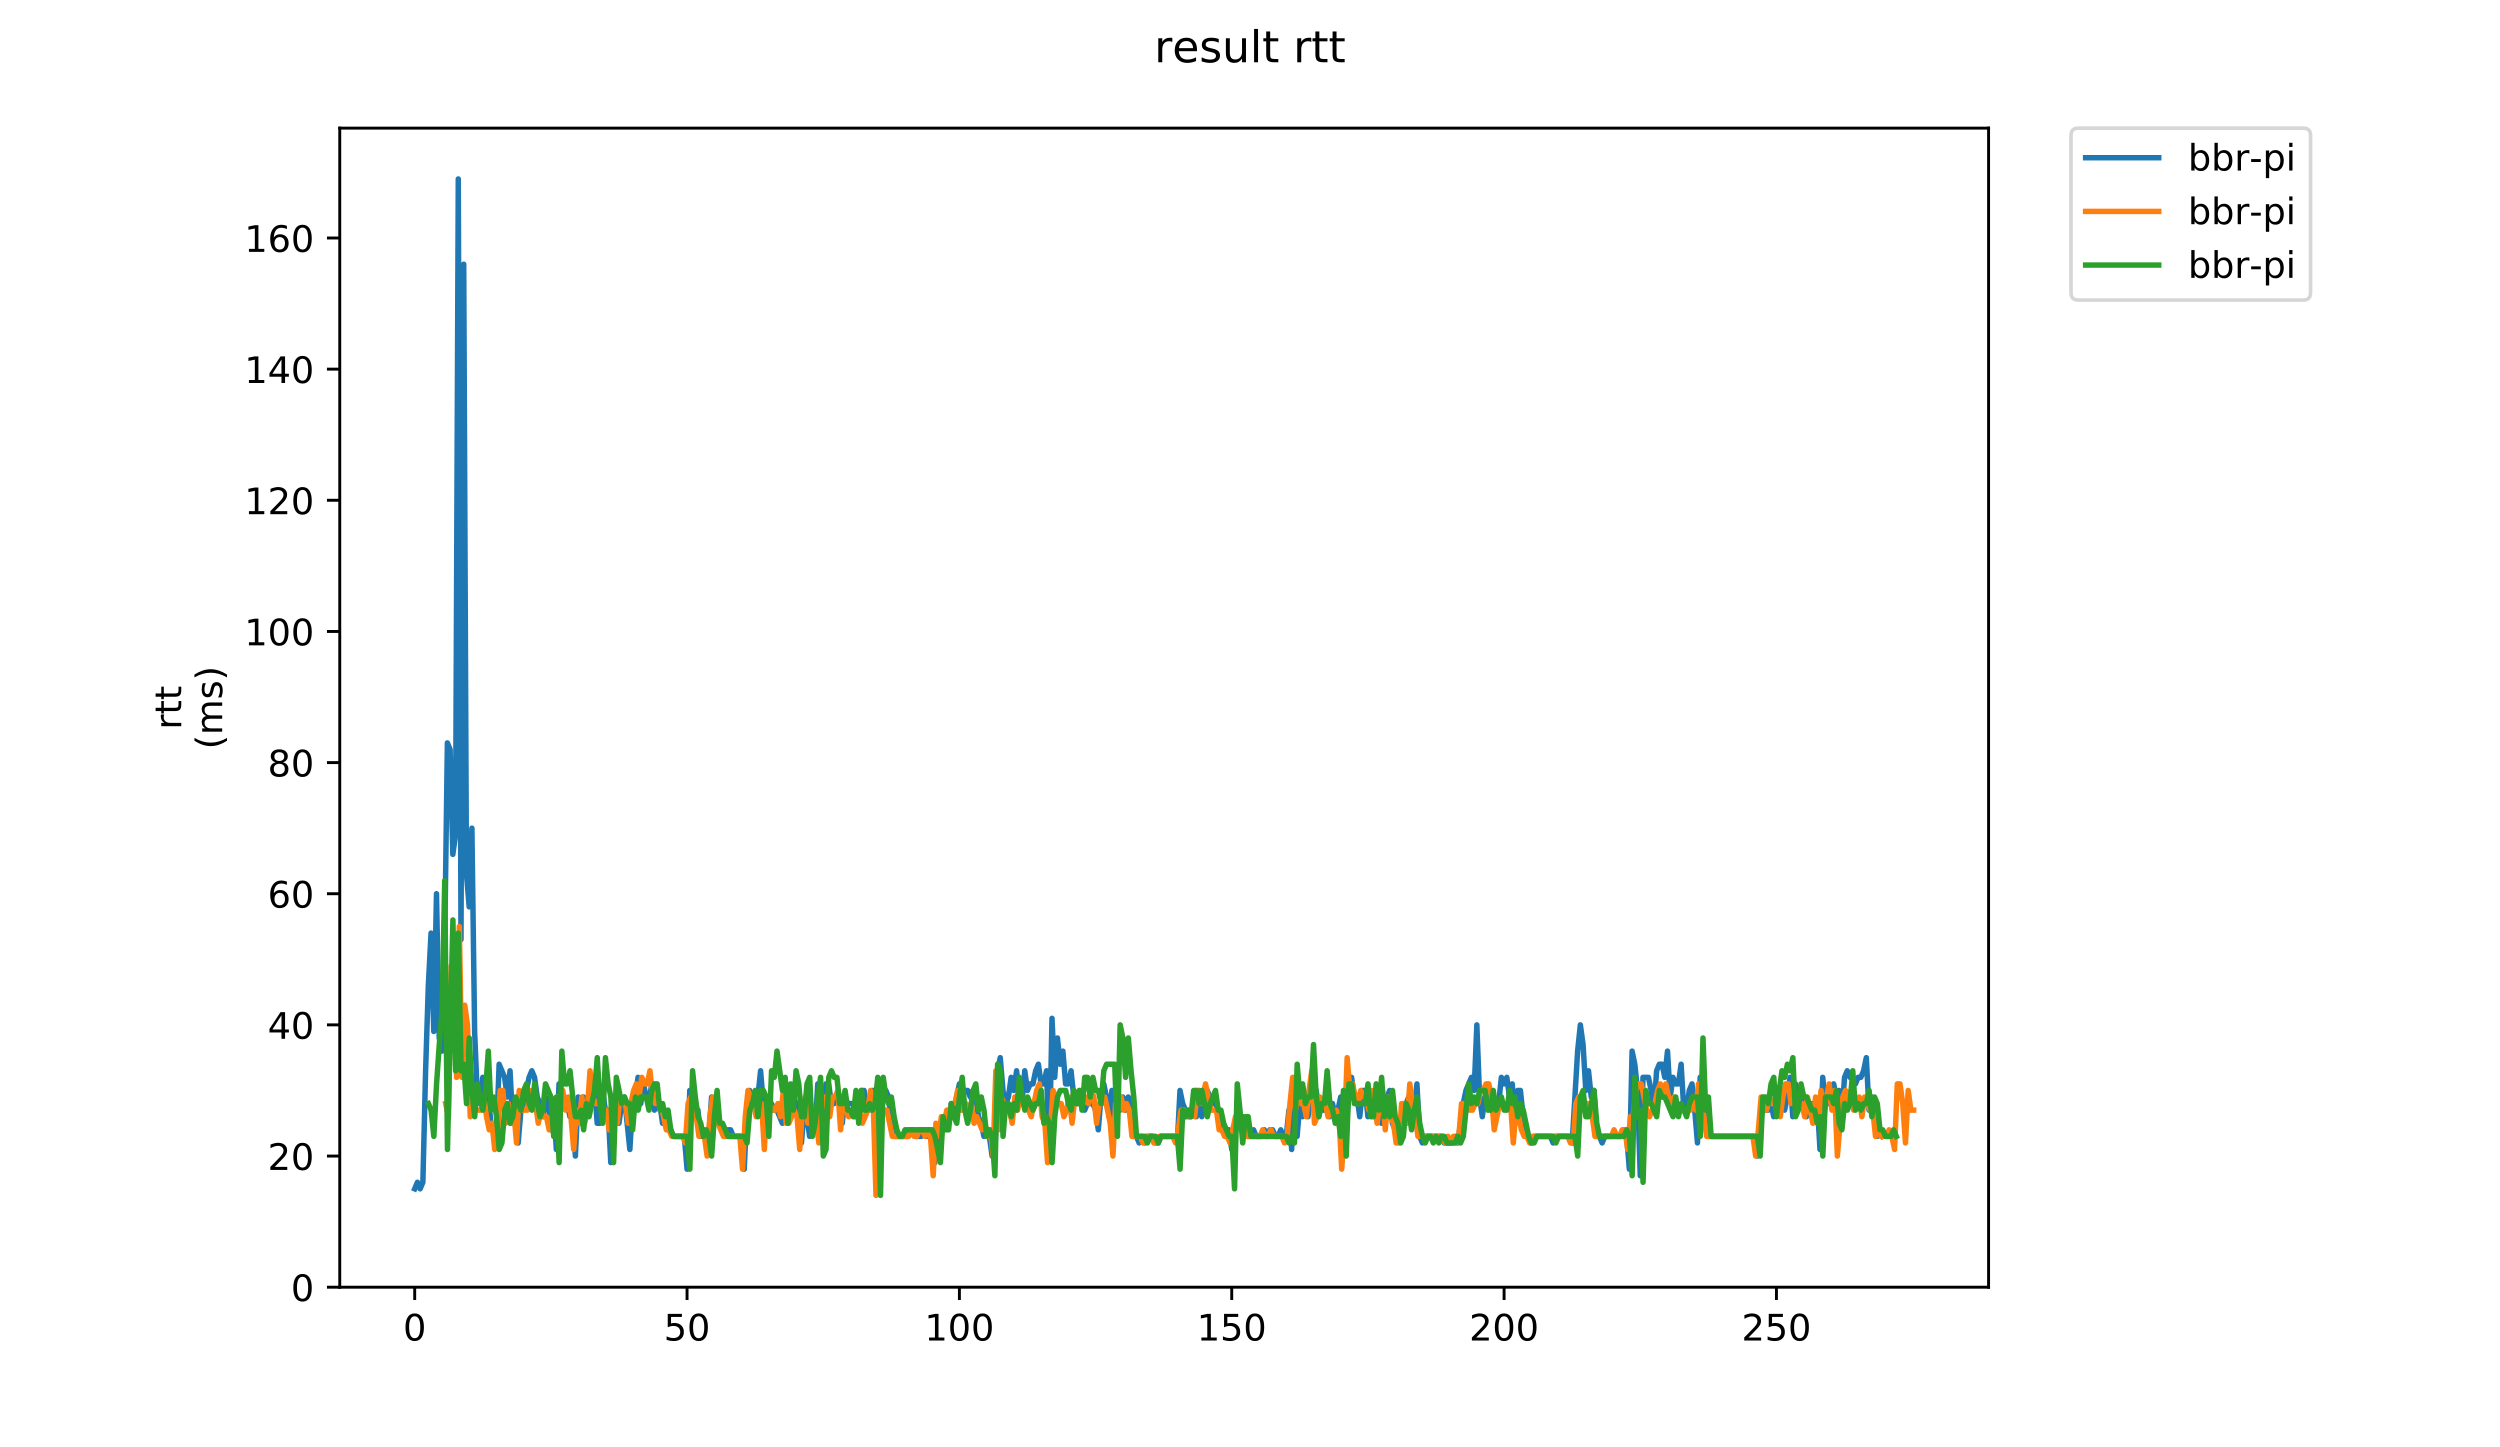 <?xml version="1.0" encoding="utf-8" standalone="no"?>
<!DOCTYPE svg PUBLIC "-//W3C//DTD SVG 1.1//EN"
  "http://www.w3.org/Graphics/SVG/1.1/DTD/svg11.dtd">
<!-- Created with matplotlib (https://matplotlib.org/) -->
<svg height="396pt" version="1.1" viewBox="0 0 684 396" width="684pt" xmlns="http://www.w3.org/2000/svg" xmlns:xlink="http://www.w3.org/1999/xlink">
 <defs>
  <style type="text/css">
*{stroke-linecap:butt;stroke-linejoin:round;}
  </style>
 </defs>
 <g id="figure_1">
  <g id="patch_1">
   <path d="M 0 396 
L 684 396 
L 684 0 
L 0 0 
z
" style="fill:#ffffff;"/>
  </g>
  <g id="axes_1">
   <g id="patch_2">
    <path d="M 92.957 352.174 
L 544.074 352.174 
L 544.074 35.062 
L 92.957 35.062 
z
" style="fill:#ffffff;"/>
   </g>
   <g id="matplotlib.axis_1">
    <g id="xtick_1">
     <g id="line2d_1">
      <defs>
       <path d="M 0 0 
L 0 3.5 
" id="mcd603dba69" style="stroke:#000000;stroke-width:0.8;"/>
      </defs>
      <g>
       <use style="stroke:#000000;stroke-width:0.8;" x="113.463" xlink:href="#mcd603dba69" y="352.174"/>
      </g>
     </g>
     <g id="text_1">
      <!-- 0 -->
      <defs>
       <path d="M 31.781 66.406 
Q 24.172 66.406 20.328 58.906 
Q 16.5 51.422 16.5 36.375 
Q 16.5 21.391 20.328 13.891 
Q 24.172 6.391 31.781 6.391 
Q 39.453 6.391 43.281 13.891 
Q 47.125 21.391 47.125 36.375 
Q 47.125 51.422 43.281 58.906 
Q 39.453 66.406 31.781 66.406 
z
M 31.781 74.219 
Q 44.047 74.219 50.516 64.516 
Q 56.984 54.828 56.984 36.375 
Q 56.984 17.969 50.516 8.266 
Q 44.047 -1.422 31.781 -1.422 
Q 19.531 -1.422 13.062 8.266 
Q 6.594 17.969 6.594 36.375 
Q 6.594 54.828 13.062 64.516 
Q 19.531 74.219 31.781 74.219 
z
" id="DejaVuSans-48"/>
      </defs>
      <g transform="translate(110.282 366.773)scale(0.1 -0.1)">
       <use xlink:href="#DejaVuSans-48"/>
      </g>
     </g>
    </g>
    <g id="xtick_2">
     <g id="line2d_2">
      <g>
       <use style="stroke:#000000;stroke-width:0.8;" x="187.977" xlink:href="#mcd603dba69" y="352.174"/>
      </g>
     </g>
     <g id="text_2">
      <!-- 50 -->
      <defs>
       <path d="M 10.797 72.906 
L 49.516 72.906 
L 49.516 64.594 
L 19.828 64.594 
L 19.828 46.734 
Q 21.969 47.469 24.109 47.828 
Q 26.266 48.188 28.422 48.188 
Q 40.625 48.188 47.75 41.5 
Q 54.891 34.812 54.891 23.391 
Q 54.891 11.625 47.562 5.094 
Q 40.234 -1.422 26.906 -1.422 
Q 22.312 -1.422 17.547 -0.641 
Q 12.797 0.141 7.719 1.703 
L 7.719 11.625 
Q 12.109 9.234 16.797 8.062 
Q 21.484 6.891 26.703 6.891 
Q 35.156 6.891 40.078 11.328 
Q 45.016 15.766 45.016 23.391 
Q 45.016 31 40.078 35.438 
Q 35.156 39.891 26.703 39.891 
Q 22.75 39.891 18.812 39.016 
Q 14.891 38.141 10.797 36.281 
z
" id="DejaVuSans-53"/>
      </defs>
      <g transform="translate(181.614 366.773)scale(0.1 -0.1)">
       <use xlink:href="#DejaVuSans-53"/>
       <use x="63.623" xlink:href="#DejaVuSans-48"/>
      </g>
     </g>
    </g>
    <g id="xtick_3">
     <g id="line2d_3">
      <g>
       <use style="stroke:#000000;stroke-width:0.8;" x="262.49" xlink:href="#mcd603dba69" y="352.174"/>
      </g>
     </g>
     <g id="text_3">
      <!-- 100 -->
      <defs>
       <path d="M 12.406 8.297 
L 28.516 8.297 
L 28.516 63.922 
L 10.984 60.406 
L 10.984 69.391 
L 28.422 72.906 
L 38.281 72.906 
L 38.281 8.297 
L 54.391 8.297 
L 54.391 0 
L 12.406 0 
z
" id="DejaVuSans-49"/>
      </defs>
      <g transform="translate(252.947 366.773)scale(0.1 -0.1)">
       <use xlink:href="#DejaVuSans-49"/>
       <use x="63.623" xlink:href="#DejaVuSans-48"/>
       <use x="127.246" xlink:href="#DejaVuSans-48"/>
      </g>
     </g>
    </g>
    <g id="xtick_4">
     <g id="line2d_4">
      <g>
       <use style="stroke:#000000;stroke-width:0.8;" x="337.004" xlink:href="#mcd603dba69" y="352.174"/>
      </g>
     </g>
     <g id="text_4">
      <!-- 150 -->
      <g transform="translate(327.46 366.773)scale(0.1 -0.1)">
       <use xlink:href="#DejaVuSans-49"/>
       <use x="63.623" xlink:href="#DejaVuSans-53"/>
       <use x="127.246" xlink:href="#DejaVuSans-48"/>
      </g>
     </g>
    </g>
    <g id="xtick_5">
     <g id="line2d_5">
      <g>
       <use style="stroke:#000000;stroke-width:0.8;" x="411.518" xlink:href="#mcd603dba69" y="352.174"/>
      </g>
     </g>
     <g id="text_5">
      <!-- 200 -->
      <defs>
       <path d="M 19.188 8.297 
L 53.609 8.297 
L 53.609 0 
L 7.328 0 
L 7.328 8.297 
Q 12.938 14.109 22.625 23.891 
Q 32.328 33.688 34.812 36.531 
Q 39.547 41.844 41.422 45.531 
Q 43.312 49.219 43.312 52.781 
Q 43.312 58.594 39.234 62.25 
Q 35.156 65.922 28.609 65.922 
Q 23.969 65.922 18.812 64.312 
Q 13.672 62.703 7.812 59.422 
L 7.812 69.391 
Q 13.766 71.781 18.938 73 
Q 24.125 74.219 28.422 74.219 
Q 39.75 74.219 46.484 68.547 
Q 53.219 62.891 53.219 53.422 
Q 53.219 48.922 51.531 44.891 
Q 49.859 40.875 45.406 35.406 
Q 44.188 33.984 37.641 27.219 
Q 31.109 20.453 19.188 8.297 
z
" id="DejaVuSans-50"/>
      </defs>
      <g transform="translate(401.974 366.773)scale(0.1 -0.1)">
       <use xlink:href="#DejaVuSans-50"/>
       <use x="63.623" xlink:href="#DejaVuSans-48"/>
       <use x="127.246" xlink:href="#DejaVuSans-48"/>
      </g>
     </g>
    </g>
    <g id="xtick_6">
     <g id="line2d_6">
      <g>
       <use style="stroke:#000000;stroke-width:0.8;" x="486.032" xlink:href="#mcd603dba69" y="352.174"/>
      </g>
     </g>
     <g id="text_6">
      <!-- 250 -->
      <g transform="translate(476.488 366.773)scale(0.1 -0.1)">
       <use xlink:href="#DejaVuSans-50"/>
       <use x="63.623" xlink:href="#DejaVuSans-53"/>
       <use x="127.246" xlink:href="#DejaVuSans-48"/>
      </g>
     </g>
    </g>
   </g>
   <g id="matplotlib.axis_2">
    <g id="ytick_1">
     <g id="line2d_7">
      <defs>
       <path d="M 0 0 
L -3.5 0 
" id="m0541df9ca7" style="stroke:#000000;stroke-width:0.8;"/>
      </defs>
      <g>
       <use style="stroke:#000000;stroke-width:0.8;" x="92.957" xlink:href="#m0541df9ca7" y="352.174"/>
      </g>
     </g>
     <g id="text_7">
      <!-- 0 -->
      <g transform="translate(79.595 355.973)scale(0.1 -0.1)">
       <use xlink:href="#DejaVuSans-48"/>
      </g>
     </g>
    </g>
    <g id="ytick_2">
     <g id="line2d_8">
      <g>
       <use style="stroke:#000000;stroke-width:0.8;" x="92.957" xlink:href="#m0541df9ca7" y="316.292"/>
      </g>
     </g>
     <g id="text_8">
      <!-- 20 -->
      <g transform="translate(73.233 320.091)scale(0.1 -0.1)">
       <use xlink:href="#DejaVuSans-50"/>
       <use x="63.623" xlink:href="#DejaVuSans-48"/>
      </g>
     </g>
    </g>
    <g id="ytick_3">
     <g id="line2d_9">
      <g>
       <use style="stroke:#000000;stroke-width:0.8;" x="92.957" xlink:href="#m0541df9ca7" y="280.409"/>
      </g>
     </g>
     <g id="text_9">
      <!-- 40 -->
      <defs>
       <path d="M 37.797 64.312 
L 12.891 25.391 
L 37.797 25.391 
z
M 35.203 72.906 
L 47.609 72.906 
L 47.609 25.391 
L 58.016 25.391 
L 58.016 17.188 
L 47.609 17.188 
L 47.609 0 
L 37.797 0 
L 37.797 17.188 
L 4.891 17.188 
L 4.891 26.703 
z
" id="DejaVuSans-52"/>
      </defs>
      <g transform="translate(73.233 284.208)scale(0.1 -0.1)">
       <use xlink:href="#DejaVuSans-52"/>
       <use x="63.623" xlink:href="#DejaVuSans-48"/>
      </g>
     </g>
    </g>
    <g id="ytick_4">
     <g id="line2d_10">
      <g>
       <use style="stroke:#000000;stroke-width:0.8;" x="92.957" xlink:href="#m0541df9ca7" y="244.527"/>
      </g>
     </g>
     <g id="text_10">
      <!-- 60 -->
      <defs>
       <path d="M 33.016 40.375 
Q 26.375 40.375 22.484 35.828 
Q 18.609 31.297 18.609 23.391 
Q 18.609 15.531 22.484 10.953 
Q 26.375 6.391 33.016 6.391 
Q 39.656 6.391 43.531 10.953 
Q 47.406 15.531 47.406 23.391 
Q 47.406 31.297 43.531 35.828 
Q 39.656 40.375 33.016 40.375 
z
M 52.594 71.297 
L 52.594 62.312 
Q 48.875 64.062 45.094 64.984 
Q 41.312 65.922 37.594 65.922 
Q 27.828 65.922 22.672 59.328 
Q 17.531 52.734 16.797 39.406 
Q 19.672 43.656 24.016 45.922 
Q 28.375 48.188 33.594 48.188 
Q 44.578 48.188 50.953 41.516 
Q 57.328 34.859 57.328 23.391 
Q 57.328 12.156 50.688 5.359 
Q 44.047 -1.422 33.016 -1.422 
Q 20.359 -1.422 13.672 8.266 
Q 6.984 17.969 6.984 36.375 
Q 6.984 53.656 15.188 63.938 
Q 23.391 74.219 37.203 74.219 
Q 40.922 74.219 44.703 73.484 
Q 48.484 72.75 52.594 71.297 
z
" id="DejaVuSans-54"/>
      </defs>
      <g transform="translate(73.233 248.326)scale(0.1 -0.1)">
       <use xlink:href="#DejaVuSans-54"/>
       <use x="63.623" xlink:href="#DejaVuSans-48"/>
      </g>
     </g>
    </g>
    <g id="ytick_5">
     <g id="line2d_11">
      <g>
       <use style="stroke:#000000;stroke-width:0.8;" x="92.957" xlink:href="#m0541df9ca7" y="208.644"/>
      </g>
     </g>
     <g id="text_11">
      <!-- 80 -->
      <defs>
       <path d="M 31.781 34.625 
Q 24.75 34.625 20.719 30.859 
Q 16.703 27.094 16.703 20.516 
Q 16.703 13.922 20.719 10.156 
Q 24.75 6.391 31.781 6.391 
Q 38.812 6.391 42.859 10.172 
Q 46.922 13.969 46.922 20.516 
Q 46.922 27.094 42.891 30.859 
Q 38.875 34.625 31.781 34.625 
z
M 21.922 38.812 
Q 15.578 40.375 12.031 44.719 
Q 8.5 49.078 8.5 55.328 
Q 8.5 64.062 14.719 69.141 
Q 20.953 74.219 31.781 74.219 
Q 42.672 74.219 48.875 69.141 
Q 55.078 64.062 55.078 55.328 
Q 55.078 49.078 51.531 44.719 
Q 48 40.375 41.703 38.812 
Q 48.828 37.156 52.797 32.312 
Q 56.781 27.484 56.781 20.516 
Q 56.781 9.906 50.312 4.234 
Q 43.844 -1.422 31.781 -1.422 
Q 19.734 -1.422 13.25 4.234 
Q 6.781 9.906 6.781 20.516 
Q 6.781 27.484 10.781 32.312 
Q 14.797 37.156 21.922 38.812 
z
M 18.312 54.391 
Q 18.312 48.734 21.844 45.562 
Q 25.391 42.391 31.781 42.391 
Q 38.141 42.391 41.719 45.562 
Q 45.312 48.734 45.312 54.391 
Q 45.312 60.062 41.719 63.234 
Q 38.141 66.406 31.781 66.406 
Q 25.391 66.406 21.844 63.234 
Q 18.312 60.062 18.312 54.391 
z
" id="DejaVuSans-56"/>
      </defs>
      <g transform="translate(73.233 212.443)scale(0.1 -0.1)">
       <use xlink:href="#DejaVuSans-56"/>
       <use x="63.623" xlink:href="#DejaVuSans-48"/>
      </g>
     </g>
    </g>
    <g id="ytick_6">
     <g id="line2d_12">
      <g>
       <use style="stroke:#000000;stroke-width:0.8;" x="92.957" xlink:href="#m0541df9ca7" y="172.762"/>
      </g>
     </g>
     <g id="text_12">
      <!-- 100 -->
      <g transform="translate(66.87 176.561)scale(0.1 -0.1)">
       <use xlink:href="#DejaVuSans-49"/>
       <use x="63.623" xlink:href="#DejaVuSans-48"/>
       <use x="127.246" xlink:href="#DejaVuSans-48"/>
      </g>
     </g>
    </g>
    <g id="ytick_7">
     <g id="line2d_13">
      <g>
       <use style="stroke:#000000;stroke-width:0.8;" x="92.957" xlink:href="#m0541df9ca7" y="136.879"/>
      </g>
     </g>
     <g id="text_13">
      <!-- 120 -->
      <g transform="translate(66.87 140.678)scale(0.1 -0.1)">
       <use xlink:href="#DejaVuSans-49"/>
       <use x="63.623" xlink:href="#DejaVuSans-50"/>
       <use x="127.246" xlink:href="#DejaVuSans-48"/>
      </g>
     </g>
    </g>
    <g id="ytick_8">
     <g id="line2d_14">
      <g>
       <use style="stroke:#000000;stroke-width:0.8;" x="92.957" xlink:href="#m0541df9ca7" y="100.997"/>
      </g>
     </g>
     <g id="text_14">
      <!-- 140 -->
      <g transform="translate(66.87 104.796)scale(0.1 -0.1)">
       <use xlink:href="#DejaVuSans-49"/>
       <use x="63.623" xlink:href="#DejaVuSans-52"/>
       <use x="127.246" xlink:href="#DejaVuSans-48"/>
      </g>
     </g>
    </g>
    <g id="ytick_9">
     <g id="line2d_15">
      <g>
       <use style="stroke:#000000;stroke-width:0.8;" x="92.957" xlink:href="#m0541df9ca7" y="65.114"/>
      </g>
     </g>
     <g id="text_15">
      <!-- 160 -->
      <g transform="translate(66.87 68.913)scale(0.1 -0.1)">
       <use xlink:href="#DejaVuSans-49"/>
       <use x="63.623" xlink:href="#DejaVuSans-54"/>
       <use x="127.246" xlink:href="#DejaVuSans-48"/>
      </g>
     </g>
    </g>
    <g id="text_16">
     <!-- rtt -->
     <defs>
      <path d="M 41.109 46.297 
Q 39.594 47.172 37.812 47.578 
Q 36.031 48 33.891 48 
Q 26.266 48 22.188 43.047 
Q 18.109 38.094 18.109 28.812 
L 18.109 0 
L 9.078 0 
L 9.078 54.688 
L 18.109 54.688 
L 18.109 46.188 
Q 20.953 51.172 25.484 53.578 
Q 30.031 56 36.531 56 
Q 37.453 56 38.578 55.875 
Q 39.703 55.766 41.062 55.516 
z
" id="DejaVuSans-114"/>
      <path d="M 18.312 70.219 
L 18.312 54.688 
L 36.812 54.688 
L 36.812 47.703 
L 18.312 47.703 
L 18.312 18.016 
Q 18.312 11.328 20.141 9.422 
Q 21.969 7.516 27.594 7.516 
L 36.812 7.516 
L 36.812 0 
L 27.594 0 
Q 17.188 0 13.234 3.875 
Q 9.281 7.766 9.281 18.016 
L 9.281 47.703 
L 2.688 47.703 
L 2.688 54.688 
L 9.281 54.688 
L 9.281 70.219 
z
" id="DejaVuSans-116"/>
     </defs>
     <g transform="translate(49.593 199.594)rotate(-90)scale(0.1 -0.1)">
      <use xlink:href="#DejaVuSans-114"/>
      <use x="41.113" xlink:href="#DejaVuSans-116"/>
      <use x="80.322" xlink:href="#DejaVuSans-116"/>
     </g>
     <!-- (ms) -->
     <defs>
      <path d="M 31 75.875 
Q 24.469 64.656 21.281 53.656 
Q 18.109 42.672 18.109 31.391 
Q 18.109 20.125 21.312 9.062 
Q 24.516 -2 31 -13.188 
L 23.188 -13.188 
Q 15.875 -1.703 12.234 9.375 
Q 8.594 20.453 8.594 31.391 
Q 8.594 42.281 12.203 53.312 
Q 15.828 64.359 23.188 75.875 
z
" id="DejaVuSans-40"/>
      <path d="M 52 44.188 
Q 55.375 50.25 60.062 53.125 
Q 64.75 56 71.094 56 
Q 79.641 56 84.281 50.016 
Q 88.922 44.047 88.922 33.016 
L 88.922 0 
L 79.891 0 
L 79.891 32.719 
Q 79.891 40.578 77.094 44.375 
Q 74.312 48.188 68.609 48.188 
Q 61.625 48.188 57.562 43.547 
Q 53.516 38.922 53.516 30.906 
L 53.516 0 
L 44.484 0 
L 44.484 32.719 
Q 44.484 40.625 41.703 44.406 
Q 38.922 48.188 33.109 48.188 
Q 26.219 48.188 22.156 43.531 
Q 18.109 38.875 18.109 30.906 
L 18.109 0 
L 9.078 0 
L 9.078 54.688 
L 18.109 54.688 
L 18.109 46.188 
Q 21.188 51.219 25.484 53.609 
Q 29.781 56 35.688 56 
Q 41.656 56 45.828 52.969 
Q 50 49.953 52 44.188 
z
" id="DejaVuSans-109"/>
      <path d="M 44.281 53.078 
L 44.281 44.578 
Q 40.484 46.531 36.375 47.5 
Q 32.281 48.484 27.875 48.484 
Q 21.188 48.484 17.844 46.438 
Q 14.5 44.391 14.5 40.281 
Q 14.5 37.156 16.891 35.375 
Q 19.281 33.594 26.516 31.984 
L 29.594 31.297 
Q 39.156 29.25 43.188 25.516 
Q 47.219 21.781 47.219 15.094 
Q 47.219 7.469 41.188 3.016 
Q 35.156 -1.422 24.609 -1.422 
Q 20.219 -1.422 15.453 -0.562 
Q 10.688 0.297 5.422 2 
L 5.422 11.281 
Q 10.406 8.688 15.234 7.391 
Q 20.062 6.109 24.812 6.109 
Q 31.156 6.109 34.562 8.281 
Q 37.984 10.453 37.984 14.406 
Q 37.984 18.062 35.516 20.016 
Q 33.062 21.969 24.703 23.781 
L 21.578 24.516 
Q 13.234 26.266 9.516 29.906 
Q 5.812 33.547 5.812 39.891 
Q 5.812 47.609 11.281 51.797 
Q 16.75 56 26.812 56 
Q 31.781 56 36.172 55.266 
Q 40.578 54.547 44.281 53.078 
z
" id="DejaVuSans-115"/>
      <path d="M 8.016 75.875 
L 15.828 75.875 
Q 23.141 64.359 26.781 53.312 
Q 30.422 42.281 30.422 31.391 
Q 30.422 20.453 26.781 9.375 
Q 23.141 -1.703 15.828 -13.188 
L 8.016 -13.188 
Q 14.5 -2 17.703 9.062 
Q 20.906 20.125 20.906 31.391 
Q 20.906 42.672 17.703 53.656 
Q 14.5 64.656 8.016 75.875 
z
" id="DejaVuSans-41"/>
     </defs>
     <g transform="translate(60.79 204.995)rotate(-90)scale(0.1 -0.1)">
      <use xlink:href="#DejaVuSans-40"/>
      <use x="39.014" xlink:href="#DejaVuSans-109"/>
      <use x="136.426" xlink:href="#DejaVuSans-115"/>
      <use x="188.525" xlink:href="#DejaVuSans-41"/>
     </g>
    </g>
   </g>
   <g id="line2d_16">
    <path clip-path="url(#p090a9785bc)" d="M 113.463 325.262 
L 114.208 323.468 
L 114.953 325.262 
L 115.698 323.468 
L 116.443 292.968 
L 117.188 269.644 
L 117.934 255.291 
L 118.679 282.203 
L 119.424 244.527 
L 120.169 283.997 
L 120.914 287.586 
L 121.659 258.88 
L 122.404 203.262 
L 123.15 205.056 
L 123.895 233.762 
L 124.64 228.38 
L 125.385 48.967 
L 126.13 257.086 
L 126.875 72.291 
L 127.62 239.144 
L 128.366 248.115 
L 129.111 226.585 
L 129.856 282.203 
L 130.601 300.145 
L 131.346 301.939 
L 132.091 294.762 
L 132.836 296.556 
L 133.582 300.145 
L 134.327 307.321 
L 135.817 310.909 
L 136.562 291.174 
L 138.052 294.762 
L 138.797 300.145 
L 139.543 292.968 
L 140.288 307.321 
L 141.033 303.733 
L 141.778 312.703 
L 142.523 303.733 
L 143.268 301.939 
L 144.759 294.762 
L 145.504 292.968 
L 146.249 294.762 
L 146.994 300.145 
L 147.739 301.939 
L 148.484 305.527 
L 149.229 300.145 
L 149.975 301.939 
L 150.72 309.115 
L 151.465 301.939 
L 152.21 314.498 
L 152.955 296.556 
L 153.7 300.145 
L 154.445 300.145 
L 155.19 301.939 
L 155.936 305.527 
L 156.681 305.527 
L 157.426 316.292 
L 158.171 300.145 
L 158.916 307.321 
L 159.661 300.145 
L 160.406 305.527 
L 161.152 300.145 
L 161.897 301.939 
L 162.642 296.556 
L 163.387 307.321 
L 164.132 307.321 
L 164.877 298.35 
L 165.622 303.733 
L 166.368 303.733 
L 167.113 318.086 
L 167.858 300.145 
L 168.603 305.527 
L 169.348 307.321 
L 170.093 301.939 
L 170.838 300.145 
L 172.329 314.498 
L 173.074 301.939 
L 173.819 300.145 
L 174.564 294.762 
L 175.309 301.939 
L 176.054 296.556 
L 176.799 300.145 
L 177.545 301.939 
L 178.29 296.556 
L 179.035 303.733 
L 179.78 301.939 
L 180.525 301.939 
L 181.27 307.321 
L 182.015 307.321 
L 182.761 309.115 
L 183.506 309.115 
L 184.251 310.909 
L 187.231 310.909 
L 187.977 319.88 
L 188.722 298.35 
L 189.467 300.145 
L 190.212 303.733 
L 190.957 303.733 
L 191.702 310.909 
L 192.447 309.115 
L 193.193 310.909 
L 193.938 310.909 
L 194.683 300.145 
L 195.428 303.733 
L 196.173 303.733 
L 196.918 307.321 
L 198.408 310.909 
L 199.154 309.115 
L 199.899 309.115 
L 200.644 310.909 
L 202.879 310.909 
L 203.624 319.88 
L 204.37 303.733 
L 205.115 298.35 
L 205.86 300.145 
L 206.605 303.733 
L 207.35 300.145 
L 208.095 292.968 
L 208.84 301.939 
L 209.586 303.733 
L 210.331 301.939 
L 211.076 301.939 
L 211.821 303.733 
L 212.566 303.733 
L 214.056 307.321 
L 214.801 303.733 
L 215.547 298.35 
L 216.292 298.35 
L 217.782 301.939 
L 219.272 312.703 
L 220.017 303.733 
L 220.763 305.527 
L 221.508 310.909 
L 222.253 305.527 
L 222.998 309.115 
L 223.743 296.556 
L 224.488 307.321 
L 225.233 309.115 
L 225.979 296.556 
L 226.724 296.556 
L 227.469 301.939 
L 228.214 301.939 
L 228.959 300.145 
L 229.704 301.939 
L 230.449 307.321 
L 231.195 300.145 
L 231.94 301.939 
L 233.43 301.939 
L 234.175 305.527 
L 234.92 305.527 
L 235.665 298.35 
L 236.41 298.35 
L 237.156 303.733 
L 237.901 303.733 
L 238.646 298.35 
L 239.391 298.35 
L 240.136 321.674 
L 240.881 303.733 
L 241.626 300.145 
L 242.372 298.35 
L 243.117 300.145 
L 243.862 307.321 
L 244.607 310.909 
L 248.333 310.909 
L 249.078 309.115 
L 249.823 309.115 
L 250.568 310.909 
L 252.058 310.909 
L 252.804 309.115 
L 253.549 310.909 
L 254.294 309.115 
L 255.039 310.909 
L 255.784 318.086 
L 256.529 310.909 
L 257.274 310.909 
L 258.019 307.321 
L 258.765 305.527 
L 259.51 307.321 
L 260.255 301.939 
L 261 305.527 
L 261.745 300.145 
L 262.49 296.556 
L 263.235 300.145 
L 263.981 298.35 
L 264.726 298.35 
L 265.471 300.145 
L 266.216 298.35 
L 266.961 300.145 
L 267.706 305.527 
L 268.451 307.321 
L 269.197 310.909 
L 269.942 309.115 
L 270.687 310.909 
L 271.432 316.292 
L 272.177 316.292 
L 272.922 292.968 
L 273.667 289.38 
L 274.413 298.35 
L 275.158 301.939 
L 275.903 300.145 
L 276.648 294.762 
L 277.393 298.35 
L 278.138 292.968 
L 278.883 300.145 
L 279.628 301.939 
L 280.374 292.968 
L 281.119 298.35 
L 281.864 296.556 
L 282.609 296.556 
L 283.354 292.968 
L 284.099 291.174 
L 284.844 296.556 
L 285.59 296.556 
L 286.335 292.968 
L 287.08 316.292 
L 287.825 278.615 
L 288.57 294.762 
L 289.315 283.997 
L 290.06 291.174 
L 290.806 287.586 
L 291.551 296.556 
L 292.296 296.556 
L 293.041 292.968 
L 293.786 300.145 
L 294.531 301.939 
L 295.276 301.939 
L 296.021 300.145 
L 296.767 303.733 
L 297.512 301.939 
L 299.002 301.939 
L 299.747 303.733 
L 300.492 309.115 
L 301.237 300.145 
L 301.983 296.556 
L 302.728 300.145 
L 303.473 305.527 
L 304.218 298.35 
L 304.963 305.527 
L 305.708 300.145 
L 306.453 303.733 
L 307.199 300.145 
L 307.944 303.733 
L 308.689 300.145 
L 309.434 301.939 
L 310.179 310.909 
L 310.924 310.909 
L 311.669 312.703 
L 312.415 310.909 
L 313.16 312.703 
L 313.905 310.909 
L 315.395 310.909 
L 316.14 312.703 
L 316.885 312.703 
L 317.63 310.909 
L 321.356 310.909 
L 322.101 312.703 
L 322.846 298.35 
L 323.592 301.939 
L 325.082 305.527 
L 325.827 305.527 
L 326.572 301.939 
L 327.317 305.527 
L 328.062 298.35 
L 328.808 305.527 
L 330.298 298.35 
L 331.788 301.939 
L 332.533 301.939 
L 333.278 303.733 
L 334.024 309.115 
L 336.259 309.115 
L 337.004 314.498 
L 337.749 312.703 
L 338.494 303.733 
L 339.239 307.321 
L 339.985 305.527 
L 340.73 307.321 
L 341.475 310.909 
L 342.22 310.909 
L 342.965 309.115 
L 343.71 310.909 
L 345.201 310.909 
L 345.946 309.115 
L 346.691 310.909 
L 347.436 309.115 
L 348.181 309.115 
L 348.926 310.909 
L 349.671 310.909 
L 350.417 309.115 
L 351.162 310.909 
L 351.907 310.909 
L 352.652 303.733 
L 353.397 314.498 
L 354.142 296.556 
L 354.887 310.909 
L 355.632 301.939 
L 356.378 305.527 
L 357.123 301.939 
L 357.868 305.527 
L 358.613 300.145 
L 359.358 298.35 
L 360.103 298.35 
L 360.848 303.733 
L 362.339 303.733 
L 363.084 301.939 
L 363.829 305.527 
L 364.574 301.939 
L 365.319 305.527 
L 366.064 303.733 
L 366.81 300.145 
L 367.555 305.527 
L 368.3 309.115 
L 369.045 298.35 
L 369.79 294.762 
L 370.535 300.145 
L 371.28 300.145 
L 372.026 305.527 
L 372.771 298.35 
L 373.516 298.35 
L 374.261 305.527 
L 375.006 301.939 
L 375.751 300.145 
L 376.496 301.939 
L 377.241 300.145 
L 377.987 307.321 
L 378.732 301.939 
L 380.222 298.35 
L 380.967 307.321 
L 382.457 310.909 
L 383.203 305.527 
L 383.948 305.527 
L 384.693 301.939 
L 385.438 300.145 
L 386.928 303.733 
L 387.673 296.556 
L 388.419 310.909 
L 389.164 312.703 
L 389.909 310.909 
L 394.38 310.909 
L 395.125 312.703 
L 397.36 312.703 
L 398.105 310.909 
L 398.85 312.703 
L 400.341 301.939 
L 401.086 298.35 
L 402.576 294.762 
L 403.321 298.35 
L 404.066 280.409 
L 404.812 300.145 
L 405.557 305.527 
L 406.302 300.145 
L 407.047 300.145 
L 407.792 298.35 
L 409.282 305.527 
L 410.028 301.939 
L 410.773 294.762 
L 411.518 296.556 
L 412.263 294.762 
L 413.008 300.145 
L 413.753 296.556 
L 414.498 307.321 
L 415.243 298.35 
L 415.989 298.35 
L 416.734 305.527 
L 417.479 310.909 
L 418.224 310.909 
L 418.969 312.703 
L 419.714 310.909 
L 424.185 310.909 
L 424.93 312.703 
L 425.675 310.909 
L 429.401 310.909 
L 430.146 312.703 
L 431.637 287.586 
L 432.382 280.409 
L 433.127 285.792 
L 433.872 298.35 
L 434.617 292.968 
L 435.362 300.145 
L 436.107 298.35 
L 436.852 310.909 
L 437.598 310.909 
L 438.343 312.703 
L 439.088 310.909 
L 443.559 310.909 
L 444.304 309.115 
L 445.049 310.909 
L 445.794 319.88 
L 446.539 287.586 
L 447.284 291.174 
L 448.03 298.35 
L 448.775 321.674 
L 449.52 294.762 
L 451.01 294.762 
L 451.755 298.35 
L 452.5 303.733 
L 453.246 292.968 
L 453.991 291.174 
L 454.736 291.174 
L 455.481 294.762 
L 456.226 287.586 
L 456.971 300.145 
L 457.716 294.762 
L 458.461 296.556 
L 459.207 296.556 
L 459.952 291.174 
L 460.697 303.733 
L 461.442 303.733 
L 462.187 298.35 
L 462.932 296.556 
L 463.677 303.733 
L 464.423 312.703 
L 465.168 294.762 
L 465.913 301.939 
L 466.658 301.939 
L 467.403 309.115 
L 468.148 310.909 
L 480.07 310.909 
L 480.816 316.292 
L 481.561 307.321 
L 482.306 301.939 
L 483.051 303.733 
L 483.796 303.733 
L 484.541 301.939 
L 485.286 305.527 
L 486.032 303.733 
L 486.777 303.733 
L 487.522 301.939 
L 488.267 303.733 
L 489.012 300.145 
L 489.757 294.762 
L 490.502 305.527 
L 491.248 296.556 
L 491.993 300.145 
L 492.738 298.35 
L 493.483 300.145 
L 494.228 305.527 
L 495.718 301.939 
L 496.463 303.733 
L 497.209 301.939 
L 497.954 314.498 
L 498.699 294.762 
L 499.444 301.939 
L 500.189 301.939 
L 500.934 300.145 
L 501.679 296.556 
L 502.425 300.145 
L 503.17 298.35 
L 503.915 305.527 
L 504.66 294.762 
L 505.405 292.968 
L 506.15 294.762 
L 506.895 294.762 
L 507.641 296.556 
L 508.386 294.762 
L 509.131 294.762 
L 509.876 292.968 
L 510.621 289.38 
L 511.366 303.733 
L 512.111 300.145 
L 512.857 301.939 
L 513.602 310.909 
L 514.347 309.115 
L 515.092 310.909 
L 515.092 310.909 
" style="fill:none;stroke:#1f77b4;stroke-linecap:square;stroke-width:1.5;"/>
   </g>
   <g id="line2d_17">
    <path clip-path="url(#p090a9785bc)" d="M 121.939 301.939 
L 122.685 305.527 
L 123.43 264.262 
L 124.175 273.233 
L 124.92 294.762 
L 125.665 253.497 
L 126.41 294.762 
L 127.155 275.027 
L 127.901 280.409 
L 128.646 305.527 
L 129.391 301.939 
L 130.136 303.733 
L 131.626 303.733 
L 132.371 300.145 
L 133.117 305.527 
L 133.862 309.115 
L 134.607 307.321 
L 135.352 314.498 
L 136.097 310.909 
L 136.842 298.35 
L 137.587 298.35 
L 138.333 307.321 
L 139.078 301.939 
L 139.823 307.321 
L 140.568 303.733 
L 141.313 312.703 
L 142.058 298.35 
L 142.803 303.733 
L 144.294 303.733 
L 145.039 298.35 
L 145.784 301.939 
L 146.529 301.939 
L 147.274 307.321 
L 148.019 303.733 
L 148.764 305.527 
L 149.51 305.527 
L 150.255 309.115 
L 151 305.527 
L 151.745 310.909 
L 152.49 300.145 
L 153.235 301.939 
L 153.98 298.35 
L 154.726 303.733 
L 155.471 300.145 
L 156.216 305.527 
L 156.961 314.498 
L 157.706 303.733 
L 158.451 307.321 
L 159.196 300.145 
L 159.941 307.321 
L 160.687 303.733 
L 161.432 292.968 
L 162.177 300.145 
L 162.922 301.939 
L 163.667 301.939 
L 164.412 300.145 
L 165.157 305.527 
L 165.903 303.733 
L 166.648 309.115 
L 167.393 301.939 
L 168.138 307.321 
L 168.883 307.321 
L 169.628 300.145 
L 170.373 301.939 
L 171.119 301.939 
L 171.864 307.321 
L 172.609 301.939 
L 173.354 298.35 
L 174.099 296.556 
L 174.844 300.145 
L 175.589 294.762 
L 176.335 296.556 
L 177.08 296.556 
L 177.825 292.968 
L 178.57 300.145 
L 179.315 301.939 
L 180.805 301.939 
L 182.296 309.115 
L 183.041 309.115 
L 183.786 310.909 
L 186.766 310.909 
L 187.512 312.703 
L 188.257 301.939 
L 189.002 300.145 
L 189.747 305.527 
L 190.492 305.527 
L 191.237 310.909 
L 191.982 309.115 
L 192.728 310.909 
L 193.473 316.292 
L 194.218 305.527 
L 194.963 300.145 
L 195.708 301.939 
L 196.453 307.321 
L 197.944 310.909 
L 202.414 310.909 
L 203.159 319.88 
L 203.905 305.527 
L 204.65 298.35 
L 206.14 301.939 
L 206.885 305.527 
L 207.63 301.939 
L 208.375 301.939 
L 209.121 314.498 
L 209.866 300.145 
L 211.356 303.733 
L 212.101 303.733 
L 212.846 301.939 
L 213.591 305.527 
L 214.337 298.35 
L 215.082 307.321 
L 215.827 307.321 
L 217.317 303.733 
L 218.062 305.527 
L 218.807 314.498 
L 219.552 303.733 
L 220.298 300.145 
L 221.043 307.321 
L 221.788 301.939 
L 222.533 305.527 
L 223.278 305.527 
L 224.023 312.703 
L 224.768 303.733 
L 225.514 300.145 
L 226.259 300.145 
L 227.004 305.527 
L 227.749 300.145 
L 228.494 300.145 
L 229.239 298.35 
L 229.984 309.115 
L 230.73 300.145 
L 231.475 303.733 
L 232.22 305.527 
L 232.965 303.733 
L 233.71 305.527 
L 234.455 305.527 
L 235.2 303.733 
L 235.946 307.321 
L 237.436 303.733 
L 238.181 298.35 
L 238.926 301.939 
L 239.671 327.056 
L 240.416 298.35 
L 241.161 303.733 
L 242.652 303.733 
L 244.142 310.909 
L 248.613 310.909 
L 249.358 309.115 
L 250.103 310.909 
L 250.848 310.909 
L 251.593 309.115 
L 252.339 309.115 
L 253.084 310.909 
L 253.829 309.115 
L 254.574 310.909 
L 255.319 321.674 
L 256.064 307.321 
L 256.809 310.909 
L 257.555 305.527 
L 258.3 307.321 
L 259.045 303.733 
L 259.79 303.733 
L 260.535 301.939 
L 261.28 301.939 
L 262.025 298.35 
L 262.77 303.733 
L 263.516 303.733 
L 264.261 301.939 
L 265.006 303.733 
L 265.751 301.939 
L 266.496 307.321 
L 267.241 305.527 
L 268.732 309.115 
L 269.477 307.321 
L 270.222 310.909 
L 270.967 309.115 
L 271.712 316.292 
L 272.457 292.968 
L 273.202 309.115 
L 273.948 300.145 
L 274.693 301.939 
L 275.438 301.939 
L 276.183 303.733 
L 276.928 307.321 
L 277.673 300.145 
L 278.418 303.733 
L 279.163 300.145 
L 279.909 301.939 
L 280.654 301.939 
L 282.144 305.527 
L 283.634 298.35 
L 284.379 296.556 
L 285.125 305.527 
L 285.87 307.321 
L 286.615 318.086 
L 287.36 309.115 
L 288.105 298.35 
L 289.595 301.939 
L 290.341 301.939 
L 291.086 305.527 
L 291.831 303.733 
L 292.576 300.145 
L 293.321 307.321 
L 294.066 300.145 
L 294.811 301.939 
L 295.557 298.35 
L 296.302 301.939 
L 297.047 300.145 
L 297.792 301.939 
L 298.537 298.35 
L 299.282 300.145 
L 300.027 307.321 
L 300.772 301.939 
L 301.518 301.939 
L 302.263 300.145 
L 303.753 307.321 
L 304.498 316.292 
L 305.243 301.939 
L 305.988 303.733 
L 306.734 300.145 
L 307.479 303.733 
L 308.224 301.939 
L 308.969 303.733 
L 309.714 310.909 
L 311.95 310.909 
L 312.695 312.703 
L 313.44 310.909 
L 314.93 310.909 
L 315.675 312.703 
L 316.42 312.703 
L 317.166 310.909 
L 320.891 310.909 
L 321.636 312.703 
L 322.381 309.115 
L 323.127 303.733 
L 323.872 303.733 
L 324.617 305.527 
L 325.362 303.733 
L 326.107 303.733 
L 326.852 305.527 
L 327.597 298.35 
L 328.343 301.939 
L 329.088 300.145 
L 329.833 296.556 
L 331.323 303.733 
L 332.813 303.733 
L 333.559 309.115 
L 334.304 309.115 
L 335.049 310.909 
L 335.794 310.909 
L 336.539 312.703 
L 338.029 305.527 
L 338.775 307.321 
L 339.52 305.527 
L 340.265 307.321 
L 341.01 310.909 
L 344.736 310.909 
L 345.481 309.115 
L 346.226 310.909 
L 346.971 310.909 
L 347.716 309.115 
L 348.461 310.909 
L 350.697 310.909 
L 351.442 312.703 
L 352.187 310.909 
L 352.932 301.939 
L 353.677 294.762 
L 354.422 303.733 
L 355.168 300.145 
L 355.913 301.939 
L 356.658 301.939 
L 357.403 305.527 
L 358.148 298.35 
L 358.893 292.968 
L 359.638 307.321 
L 360.383 305.527 
L 361.129 300.145 
L 361.874 301.939 
L 362.619 301.939 
L 363.364 305.527 
L 364.109 303.733 
L 364.854 305.527 
L 365.599 303.733 
L 366.345 305.527 
L 367.09 319.88 
L 367.835 309.115 
L 368.58 289.38 
L 369.325 298.35 
L 370.07 296.556 
L 370.815 300.145 
L 371.561 301.939 
L 372.306 298.35 
L 373.051 300.145 
L 373.796 300.145 
L 374.541 303.733 
L 375.286 298.35 
L 376.031 301.939 
L 376.777 307.321 
L 377.522 301.939 
L 378.267 298.35 
L 379.012 309.115 
L 379.757 300.145 
L 380.502 305.527 
L 381.247 307.321 
L 381.992 312.703 
L 382.738 312.703 
L 383.483 301.939 
L 384.228 301.939 
L 384.973 307.321 
L 385.718 296.556 
L 386.463 301.939 
L 387.208 305.527 
L 387.954 310.909 
L 394.66 310.909 
L 395.405 312.703 
L 396.15 310.909 
L 396.895 312.703 
L 397.64 310.909 
L 398.386 312.703 
L 399.131 310.909 
L 399.876 301.939 
L 401.366 301.939 
L 402.111 303.733 
L 402.856 303.733 
L 403.601 301.939 
L 404.347 301.939 
L 405.092 298.35 
L 405.837 298.35 
L 406.582 296.556 
L 407.327 296.556 
L 408.072 300.145 
L 408.817 309.115 
L 410.308 301.939 
L 413.288 301.939 
L 414.033 312.703 
L 414.779 303.733 
L 415.524 305.527 
L 416.269 309.115 
L 417.014 310.909 
L 417.759 310.909 
L 418.504 312.703 
L 419.249 310.909 
L 428.936 310.909 
L 429.681 312.703 
L 430.426 312.703 
L 431.172 301.939 
L 431.917 300.145 
L 432.662 303.733 
L 433.407 303.733 
L 434.152 301.939 
L 434.897 301.939 
L 435.642 305.527 
L 436.388 310.909 
L 440.858 310.909 
L 441.603 309.115 
L 442.349 310.909 
L 443.094 310.909 
L 443.839 309.115 
L 444.584 309.115 
L 445.329 314.498 
L 446.074 305.527 
L 446.819 305.527 
L 447.565 298.35 
L 448.31 296.556 
L 449.055 296.556 
L 450.545 303.733 
L 451.29 305.527 
L 452.781 301.939 
L 453.526 298.35 
L 454.271 296.556 
L 455.016 300.145 
L 455.761 296.556 
L 457.251 303.733 
L 457.997 300.145 
L 459.487 303.733 
L 462.467 303.733 
L 463.212 300.145 
L 463.958 303.733 
L 464.703 296.556 
L 465.448 298.35 
L 466.193 305.527 
L 466.938 310.909 
L 479.606 310.909 
L 480.351 316.292 
L 481.096 309.115 
L 481.841 300.145 
L 483.331 303.733 
L 484.076 300.145 
L 484.821 301.939 
L 485.567 301.939 
L 487.057 305.527 
L 487.802 300.145 
L 488.547 296.556 
L 489.292 296.556 
L 490.037 301.939 
L 490.783 298.35 
L 492.273 301.939 
L 493.018 301.939 
L 493.763 305.527 
L 494.508 300.145 
L 495.999 307.321 
L 496.744 300.145 
L 497.489 307.321 
L 498.234 298.35 
L 498.979 305.527 
L 499.724 300.145 
L 500.469 296.556 
L 501.214 303.733 
L 501.96 298.35 
L 502.705 316.292 
L 503.45 307.321 
L 504.195 300.145 
L 504.94 298.35 
L 505.685 301.939 
L 506.43 298.35 
L 507.176 303.733 
L 508.666 300.145 
L 509.411 305.527 
L 510.156 300.145 
L 511.646 303.733 
L 512.392 303.733 
L 513.137 310.909 
L 513.882 309.115 
L 514.627 310.909 
L 516.117 310.909 
L 516.862 309.115 
L 517.608 310.909 
L 518.353 314.498 
L 519.098 296.556 
L 519.843 296.556 
L 520.588 301.939 
L 521.333 312.703 
L 522.078 298.35 
L 522.823 303.733 
L 523.569 303.733 
L 523.569 303.733 
" style="fill:none;stroke:#ff7f0e;stroke-linecap:square;stroke-width:1.5;"/>
   </g>
   <g id="line2d_18">
    <path clip-path="url(#p090a9785bc)" d="M 117.209 301.939 
L 117.954 303.733 
L 118.7 310.909 
L 119.445 296.556 
L 120.19 285.792 
L 120.935 276.821 
L 121.68 240.938 
L 122.425 314.498 
L 123.916 251.703 
L 124.661 292.968 
L 125.406 255.291 
L 126.151 292.968 
L 126.896 291.174 
L 127.641 301.939 
L 128.386 283.997 
L 129.132 298.35 
L 129.877 305.527 
L 130.622 296.556 
L 132.112 303.733 
L 132.857 298.35 
L 133.602 287.586 
L 134.348 303.733 
L 135.093 300.145 
L 135.838 305.527 
L 136.583 314.498 
L 137.328 312.703 
L 138.073 303.733 
L 138.818 301.939 
L 139.563 307.321 
L 140.309 305.527 
L 141.054 300.145 
L 142.544 303.733 
L 143.289 298.35 
L 144.034 296.556 
L 144.779 301.939 
L 145.525 303.733 
L 146.27 296.556 
L 147.015 301.939 
L 147.76 305.527 
L 148.505 303.733 
L 149.25 296.556 
L 150.741 300.145 
L 151.486 310.909 
L 152.231 300.145 
L 152.976 318.086 
L 153.721 287.586 
L 154.466 296.556 
L 155.211 296.556 
L 155.956 292.968 
L 156.702 300.145 
L 157.447 305.527 
L 158.192 305.527 
L 158.937 303.733 
L 159.682 309.115 
L 160.427 301.939 
L 161.172 305.527 
L 162.663 298.35 
L 163.408 289.38 
L 164.153 301.939 
L 164.898 307.321 
L 165.643 289.38 
L 166.388 296.556 
L 167.134 300.145 
L 167.879 318.086 
L 168.624 294.762 
L 170.114 301.939 
L 170.859 300.145 
L 171.604 301.939 
L 172.35 301.939 
L 173.095 309.115 
L 173.84 300.145 
L 174.585 303.733 
L 175.33 300.145 
L 176.82 300.145 
L 177.565 303.733 
L 178.311 298.35 
L 179.056 296.556 
L 179.801 296.556 
L 180.546 303.733 
L 181.291 301.939 
L 182.036 305.527 
L 182.781 303.733 
L 183.527 309.115 
L 184.272 310.909 
L 187.997 310.909 
L 188.743 319.88 
L 189.488 292.968 
L 190.233 300.145 
L 190.978 305.527 
L 191.723 307.321 
L 192.468 310.909 
L 193.213 309.115 
L 193.959 310.909 
L 194.704 316.292 
L 195.449 305.527 
L 196.194 298.35 
L 196.939 307.321 
L 197.684 307.321 
L 199.174 310.909 
L 203.645 310.909 
L 204.39 312.703 
L 205.136 303.733 
L 205.881 301.939 
L 206.626 298.35 
L 207.371 305.527 
L 208.116 298.35 
L 208.861 298.35 
L 209.606 300.145 
L 210.352 310.909 
L 211.097 292.968 
L 211.842 294.762 
L 212.587 287.586 
L 214.077 298.35 
L 214.822 294.762 
L 215.567 307.321 
L 216.313 296.556 
L 217.058 303.733 
L 217.803 292.968 
L 218.548 296.556 
L 219.293 305.527 
L 220.038 305.527 
L 220.783 296.556 
L 221.529 294.762 
L 222.274 310.909 
L 223.019 307.321 
L 223.764 300.145 
L 224.509 294.762 
L 225.254 316.292 
L 225.999 314.498 
L 226.745 294.762 
L 227.49 292.968 
L 228.235 294.762 
L 228.98 294.762 
L 229.725 301.939 
L 230.47 301.939 
L 231.215 298.35 
L 231.961 303.733 
L 232.706 303.733 
L 233.451 305.527 
L 234.196 298.35 
L 234.941 307.321 
L 235.686 298.35 
L 236.431 303.733 
L 237.176 303.733 
L 237.922 301.939 
L 238.667 303.733 
L 239.412 301.939 
L 240.157 294.762 
L 240.902 327.056 
L 241.647 294.762 
L 242.392 300.145 
L 243.138 301.939 
L 243.883 300.145 
L 244.628 305.527 
L 245.373 309.115 
L 246.118 310.909 
L 246.863 310.909 
L 247.608 309.115 
L 255.06 309.115 
L 255.805 310.909 
L 257.295 318.086 
L 258.04 305.527 
L 258.785 309.115 
L 259.531 309.115 
L 260.276 301.939 
L 261.021 305.527 
L 261.766 307.321 
L 262.511 300.145 
L 263.256 294.762 
L 264.001 303.733 
L 264.747 307.321 
L 265.492 303.733 
L 266.237 298.35 
L 266.982 296.556 
L 267.727 303.733 
L 268.472 300.145 
L 269.217 303.733 
L 269.963 310.909 
L 270.708 309.115 
L 271.453 310.909 
L 272.198 321.674 
L 272.943 291.174 
L 273.688 292.968 
L 274.433 310.909 
L 275.179 301.939 
L 275.924 301.939 
L 276.669 305.527 
L 277.414 301.939 
L 278.159 303.733 
L 278.904 294.762 
L 279.649 300.145 
L 280.394 303.733 
L 281.14 300.145 
L 282.63 303.733 
L 283.375 301.939 
L 284.12 301.939 
L 284.865 298.35 
L 285.61 307.321 
L 286.356 305.527 
L 287.101 307.321 
L 287.846 318.086 
L 288.591 305.527 
L 289.336 300.145 
L 290.081 298.35 
L 291.572 298.35 
L 292.317 301.939 
L 293.062 303.733 
L 293.807 298.35 
L 294.552 301.939 
L 295.297 298.35 
L 296.042 303.733 
L 296.787 294.762 
L 297.533 294.762 
L 298.278 300.145 
L 299.023 294.762 
L 299.768 298.35 
L 300.513 298.35 
L 301.258 301.939 
L 302.003 292.968 
L 302.749 291.174 
L 304.984 291.174 
L 305.729 310.909 
L 306.474 280.409 
L 307.219 283.997 
L 307.965 294.762 
L 308.71 283.997 
L 309.455 292.968 
L 310.2 300.145 
L 310.945 310.909 
L 313.181 310.909 
L 313.926 312.703 
L 314.671 310.909 
L 316.161 310.909 
L 316.906 312.703 
L 317.651 310.909 
L 322.122 310.909 
L 322.867 319.88 
L 323.612 303.733 
L 324.358 305.527 
L 325.103 303.733 
L 325.848 305.527 
L 326.593 298.35 
L 327.338 298.35 
L 328.083 301.939 
L 328.828 298.35 
L 330.319 305.527 
L 331.064 301.939 
L 332.554 298.35 
L 333.299 303.733 
L 334.044 303.733 
L 334.79 307.321 
L 336.28 310.909 
L 337.025 310.909 
L 337.77 325.262 
L 338.515 296.556 
L 339.26 303.733 
L 340.005 312.703 
L 340.751 305.527 
L 341.496 305.527 
L 342.241 310.909 
L 351.928 310.909 
L 352.673 312.703 
L 353.418 310.909 
L 354.163 312.703 
L 354.908 291.174 
L 355.653 300.145 
L 356.398 296.556 
L 357.144 301.939 
L 357.889 300.145 
L 358.634 300.145 
L 359.379 285.792 
L 360.124 300.145 
L 360.869 305.527 
L 361.614 301.939 
L 362.36 301.939 
L 363.105 292.968 
L 363.85 301.939 
L 364.595 303.733 
L 365.34 307.321 
L 366.085 305.527 
L 366.83 310.909 
L 367.576 298.35 
L 368.321 316.292 
L 369.066 296.556 
L 369.811 296.556 
L 370.556 301.939 
L 373.537 301.939 
L 374.282 296.556 
L 375.027 305.527 
L 375.772 305.527 
L 376.517 296.556 
L 377.262 303.733 
L 378.007 294.762 
L 378.753 305.527 
L 379.498 300.145 
L 380.243 305.527 
L 380.988 298.35 
L 381.733 305.527 
L 382.478 307.321 
L 383.223 312.703 
L 383.969 310.909 
L 384.714 301.939 
L 385.459 303.733 
L 386.204 309.115 
L 386.949 303.733 
L 387.694 300.145 
L 388.439 307.321 
L 389.185 310.909 
L 389.93 312.703 
L 390.675 310.909 
L 391.42 310.909 
L 392.165 312.703 
L 392.91 310.909 
L 393.655 312.703 
L 394.401 310.909 
L 395.146 310.909 
L 395.891 312.703 
L 398.126 312.703 
L 398.871 310.909 
L 399.616 312.703 
L 400.362 310.909 
L 401.852 296.556 
L 402.597 301.939 
L 403.342 300.145 
L 404.087 301.939 
L 404.832 298.35 
L 406.323 298.35 
L 407.068 303.733 
L 407.813 303.733 
L 408.558 298.35 
L 409.303 303.733 
L 410.794 300.145 
L 411.539 303.733 
L 412.284 303.733 
L 413.029 298.35 
L 413.774 301.939 
L 414.519 300.145 
L 415.264 305.527 
L 416.01 301.939 
L 416.755 303.733 
L 418.245 310.909 
L 418.99 312.703 
L 419.735 312.703 
L 420.48 310.909 
L 424.951 310.909 
L 425.696 312.703 
L 426.441 310.909 
L 430.912 310.909 
L 431.657 316.292 
L 432.403 300.145 
L 433.148 298.35 
L 433.893 305.527 
L 434.638 305.527 
L 436.128 298.35 
L 436.873 307.321 
L 437.618 310.909 
L 444.325 310.909 
L 445.07 309.115 
L 445.815 310.909 
L 446.56 321.674 
L 447.305 294.762 
L 448.05 305.527 
L 448.796 303.733 
L 449.541 323.468 
L 450.286 298.35 
L 451.031 301.939 
L 451.776 301.939 
L 453.266 305.527 
L 454.012 298.35 
L 454.757 300.145 
L 455.502 300.145 
L 457.737 305.527 
L 458.482 300.145 
L 459.227 305.527 
L 459.973 301.939 
L 461.463 305.527 
L 462.208 301.939 
L 462.953 300.145 
L 464.443 300.145 
L 465.189 310.909 
L 465.934 283.997 
L 466.679 303.733 
L 467.424 300.145 
L 468.169 310.909 
L 480.836 310.909 
L 481.582 316.292 
L 482.327 300.145 
L 483.072 300.145 
L 483.817 301.939 
L 484.562 296.556 
L 485.307 294.762 
L 486.052 305.527 
L 486.798 298.35 
L 487.543 292.968 
L 488.288 294.762 
L 489.033 291.174 
L 489.778 292.968 
L 490.523 289.38 
L 491.268 305.527 
L 492.014 303.733 
L 492.759 296.556 
L 493.504 300.145 
L 494.249 300.145 
L 495.739 303.733 
L 496.484 303.733 
L 497.229 307.321 
L 497.975 305.527 
L 498.72 316.292 
L 499.465 300.145 
L 500.955 300.145 
L 501.7 301.939 
L 502.445 298.35 
L 503.191 307.321 
L 503.936 309.115 
L 504.681 301.939 
L 505.426 303.733 
L 506.171 301.939 
L 506.916 292.968 
L 507.661 303.733 
L 508.407 301.939 
L 509.152 303.733 
L 509.897 301.939 
L 510.642 301.939 
L 511.387 298.35 
L 512.132 305.527 
L 512.877 300.145 
L 513.623 301.939 
L 514.368 309.115 
L 515.113 309.115 
L 515.858 310.909 
L 517.348 310.909 
L 518.093 309.115 
L 518.838 310.909 
L 518.838 310.909 
" style="fill:none;stroke:#2ca02c;stroke-linecap:square;stroke-width:1.5;"/>
   </g>
   <g id="patch_3">
    <path d="M 92.957 352.174 
L 92.957 35.062 
" style="fill:none;stroke:#000000;stroke-linecap:square;stroke-linejoin:miter;stroke-width:0.8;"/>
   </g>
   <g id="patch_4">
    <path d="M 544.074 352.174 
L 544.074 35.062 
" style="fill:none;stroke:#000000;stroke-linecap:square;stroke-linejoin:miter;stroke-width:0.8;"/>
   </g>
   <g id="patch_5">
    <path d="M 92.957 352.174 
L 544.074 352.174 
" style="fill:none;stroke:#000000;stroke-linecap:square;stroke-linejoin:miter;stroke-width:0.8;"/>
   </g>
   <g id="patch_6">
    <path d="M 92.957 35.062 
L 544.074 35.062 
" style="fill:none;stroke:#000000;stroke-linecap:square;stroke-linejoin:miter;stroke-width:0.8;"/>
   </g>
   <g id="legend_1">
    <g id="patch_7">
     <path d="M 568.63 82.097 
L 630.163 82.097 
Q 632.163 82.097 632.163 80.097 
L 632.163 37.062 
Q 632.163 35.062 630.163 35.062 
L 568.63 35.062 
Q 566.63 35.062 566.63 37.062 
L 566.63 80.097 
Q 566.63 82.097 568.63 82.097 
z
" style="fill:#ffffff;opacity:0.8;stroke:#cccccc;stroke-linejoin:miter;"/>
    </g>
    <g id="line2d_19">
     <path d="M 570.63 43.161 
L 590.63 43.161 
" style="fill:none;stroke:#1f77b4;stroke-linecap:square;stroke-width:1.5;"/>
    </g>
    <g id="line2d_20"/>
    <g id="text_17">
     <!-- bbr-pi -->
     <defs>
      <path d="M 48.688 27.297 
Q 48.688 37.203 44.609 42.844 
Q 40.531 48.484 33.406 48.484 
Q 26.266 48.484 22.188 42.844 
Q 18.109 37.203 18.109 27.297 
Q 18.109 17.391 22.188 11.75 
Q 26.266 6.109 33.406 6.109 
Q 40.531 6.109 44.609 11.75 
Q 48.688 17.391 48.688 27.297 
z
M 18.109 46.391 
Q 20.953 51.266 25.266 53.625 
Q 29.594 56 35.594 56 
Q 45.562 56 51.781 48.094 
Q 58.016 40.188 58.016 27.297 
Q 58.016 14.406 51.781 6.484 
Q 45.562 -1.422 35.594 -1.422 
Q 29.594 -1.422 25.266 0.953 
Q 20.953 3.328 18.109 8.203 
L 18.109 0 
L 9.078 0 
L 9.078 75.984 
L 18.109 75.984 
z
" id="DejaVuSans-98"/>
      <path d="M 4.891 31.391 
L 31.203 31.391 
L 31.203 23.391 
L 4.891 23.391 
z
" id="DejaVuSans-45"/>
      <path d="M 18.109 8.203 
L 18.109 -20.797 
L 9.078 -20.797 
L 9.078 54.688 
L 18.109 54.688 
L 18.109 46.391 
Q 20.953 51.266 25.266 53.625 
Q 29.594 56 35.594 56 
Q 45.562 56 51.781 48.094 
Q 58.016 40.188 58.016 27.297 
Q 58.016 14.406 51.781 6.484 
Q 45.562 -1.422 35.594 -1.422 
Q 29.594 -1.422 25.266 0.953 
Q 20.953 3.328 18.109 8.203 
z
M 48.688 27.297 
Q 48.688 37.203 44.609 42.844 
Q 40.531 48.484 33.406 48.484 
Q 26.266 48.484 22.188 42.844 
Q 18.109 37.203 18.109 27.297 
Q 18.109 17.391 22.188 11.75 
Q 26.266 6.109 33.406 6.109 
Q 40.531 6.109 44.609 11.75 
Q 48.688 17.391 48.688 27.297 
z
" id="DejaVuSans-112"/>
      <path d="M 9.422 54.688 
L 18.406 54.688 
L 18.406 0 
L 9.422 0 
z
M 9.422 75.984 
L 18.406 75.984 
L 18.406 64.594 
L 9.422 64.594 
z
" id="DejaVuSans-105"/>
     </defs>
     <g transform="translate(598.63 46.661)scale(0.1 -0.1)">
      <use xlink:href="#DejaVuSans-98"/>
      <use x="63.477" xlink:href="#DejaVuSans-98"/>
      <use x="126.953" xlink:href="#DejaVuSans-114"/>
      <use x="167.973" xlink:href="#DejaVuSans-45"/>
      <use x="204.057" xlink:href="#DejaVuSans-112"/>
      <use x="267.533" xlink:href="#DejaVuSans-105"/>
     </g>
    </g>
    <g id="line2d_21">
     <path d="M 570.63 57.839 
L 590.63 57.839 
" style="fill:none;stroke:#ff7f0e;stroke-linecap:square;stroke-width:1.5;"/>
    </g>
    <g id="line2d_22"/>
    <g id="text_18">
     <!-- bbr-pi -->
     <g transform="translate(598.63 61.339)scale(0.1 -0.1)">
      <use xlink:href="#DejaVuSans-98"/>
      <use x="63.477" xlink:href="#DejaVuSans-98"/>
      <use x="126.953" xlink:href="#DejaVuSans-114"/>
      <use x="167.973" xlink:href="#DejaVuSans-45"/>
      <use x="204.057" xlink:href="#DejaVuSans-112"/>
      <use x="267.533" xlink:href="#DejaVuSans-105"/>
     </g>
    </g>
    <g id="line2d_23">
     <path d="M 570.63 72.517 
L 590.63 72.517 
" style="fill:none;stroke:#2ca02c;stroke-linecap:square;stroke-width:1.5;"/>
    </g>
    <g id="line2d_24"/>
    <g id="text_19">
     <!-- bbr-pi -->
     <g transform="translate(598.63 76.017)scale(0.1 -0.1)">
      <use xlink:href="#DejaVuSans-98"/>
      <use x="63.477" xlink:href="#DejaVuSans-98"/>
      <use x="126.953" xlink:href="#DejaVuSans-114"/>
      <use x="167.973" xlink:href="#DejaVuSans-45"/>
      <use x="204.057" xlink:href="#DejaVuSans-112"/>
      <use x="267.533" xlink:href="#DejaVuSans-105"/>
     </g>
    </g>
   </g>
  </g>
  <g id="text_20">
   <!-- result rtt -->
   <defs>
    <path d="M 56.203 29.594 
L 56.203 25.203 
L 14.891 25.203 
Q 15.484 15.922 20.484 11.062 
Q 25.484 6.203 34.422 6.203 
Q 39.594 6.203 44.453 7.469 
Q 49.312 8.734 54.109 11.281 
L 54.109 2.781 
Q 49.266 0.734 44.188 -0.344 
Q 39.109 -1.422 33.891 -1.422 
Q 20.797 -1.422 13.156 6.188 
Q 5.516 13.812 5.516 26.812 
Q 5.516 40.234 12.766 48.109 
Q 20.016 56 32.328 56 
Q 43.359 56 49.781 48.891 
Q 56.203 41.797 56.203 29.594 
z
M 47.219 32.234 
Q 47.125 39.594 43.094 43.984 
Q 39.062 48.391 32.422 48.391 
Q 24.906 48.391 20.391 44.141 
Q 15.875 39.891 15.188 32.172 
z
" id="DejaVuSans-101"/>
    <path d="M 8.5 21.578 
L 8.5 54.688 
L 17.484 54.688 
L 17.484 21.922 
Q 17.484 14.156 20.5 10.266 
Q 23.531 6.391 29.594 6.391 
Q 36.859 6.391 41.078 11.031 
Q 45.312 15.672 45.312 23.688 
L 45.312 54.688 
L 54.297 54.688 
L 54.297 0 
L 45.312 0 
L 45.312 8.406 
Q 42.047 3.422 37.719 1 
Q 33.406 -1.422 27.688 -1.422 
Q 18.266 -1.422 13.375 4.438 
Q 8.5 10.297 8.5 21.578 
z
M 31.109 56 
z
" id="DejaVuSans-117"/>
    <path d="M 9.422 75.984 
L 18.406 75.984 
L 18.406 0 
L 9.422 0 
z
" id="DejaVuSans-108"/>
    <path id="DejaVuSans-32"/>
   </defs>
   <g transform="translate(315.818 17.038)scale(0.12 -0.12)">
    <use xlink:href="#DejaVuSans-114"/>
    <use x="41.082" xlink:href="#DejaVuSans-101"/>
    <use x="102.605" xlink:href="#DejaVuSans-115"/>
    <use x="154.705" xlink:href="#DejaVuSans-117"/>
    <use x="218.084" xlink:href="#DejaVuSans-108"/>
    <use x="245.867" xlink:href="#DejaVuSans-116"/>
    <use x="285.076" xlink:href="#DejaVuSans-32"/>
    <use x="316.863" xlink:href="#DejaVuSans-114"/>
    <use x="357.977" xlink:href="#DejaVuSans-116"/>
    <use x="397.186" xlink:href="#DejaVuSans-116"/>
   </g>
  </g>
 </g>
 <defs>
  <clipPath id="p090a9785bc">
   <rect height="317.112" width="451.116" x="92.957" y="35.062"/>
  </clipPath>
 </defs>
</svg>
